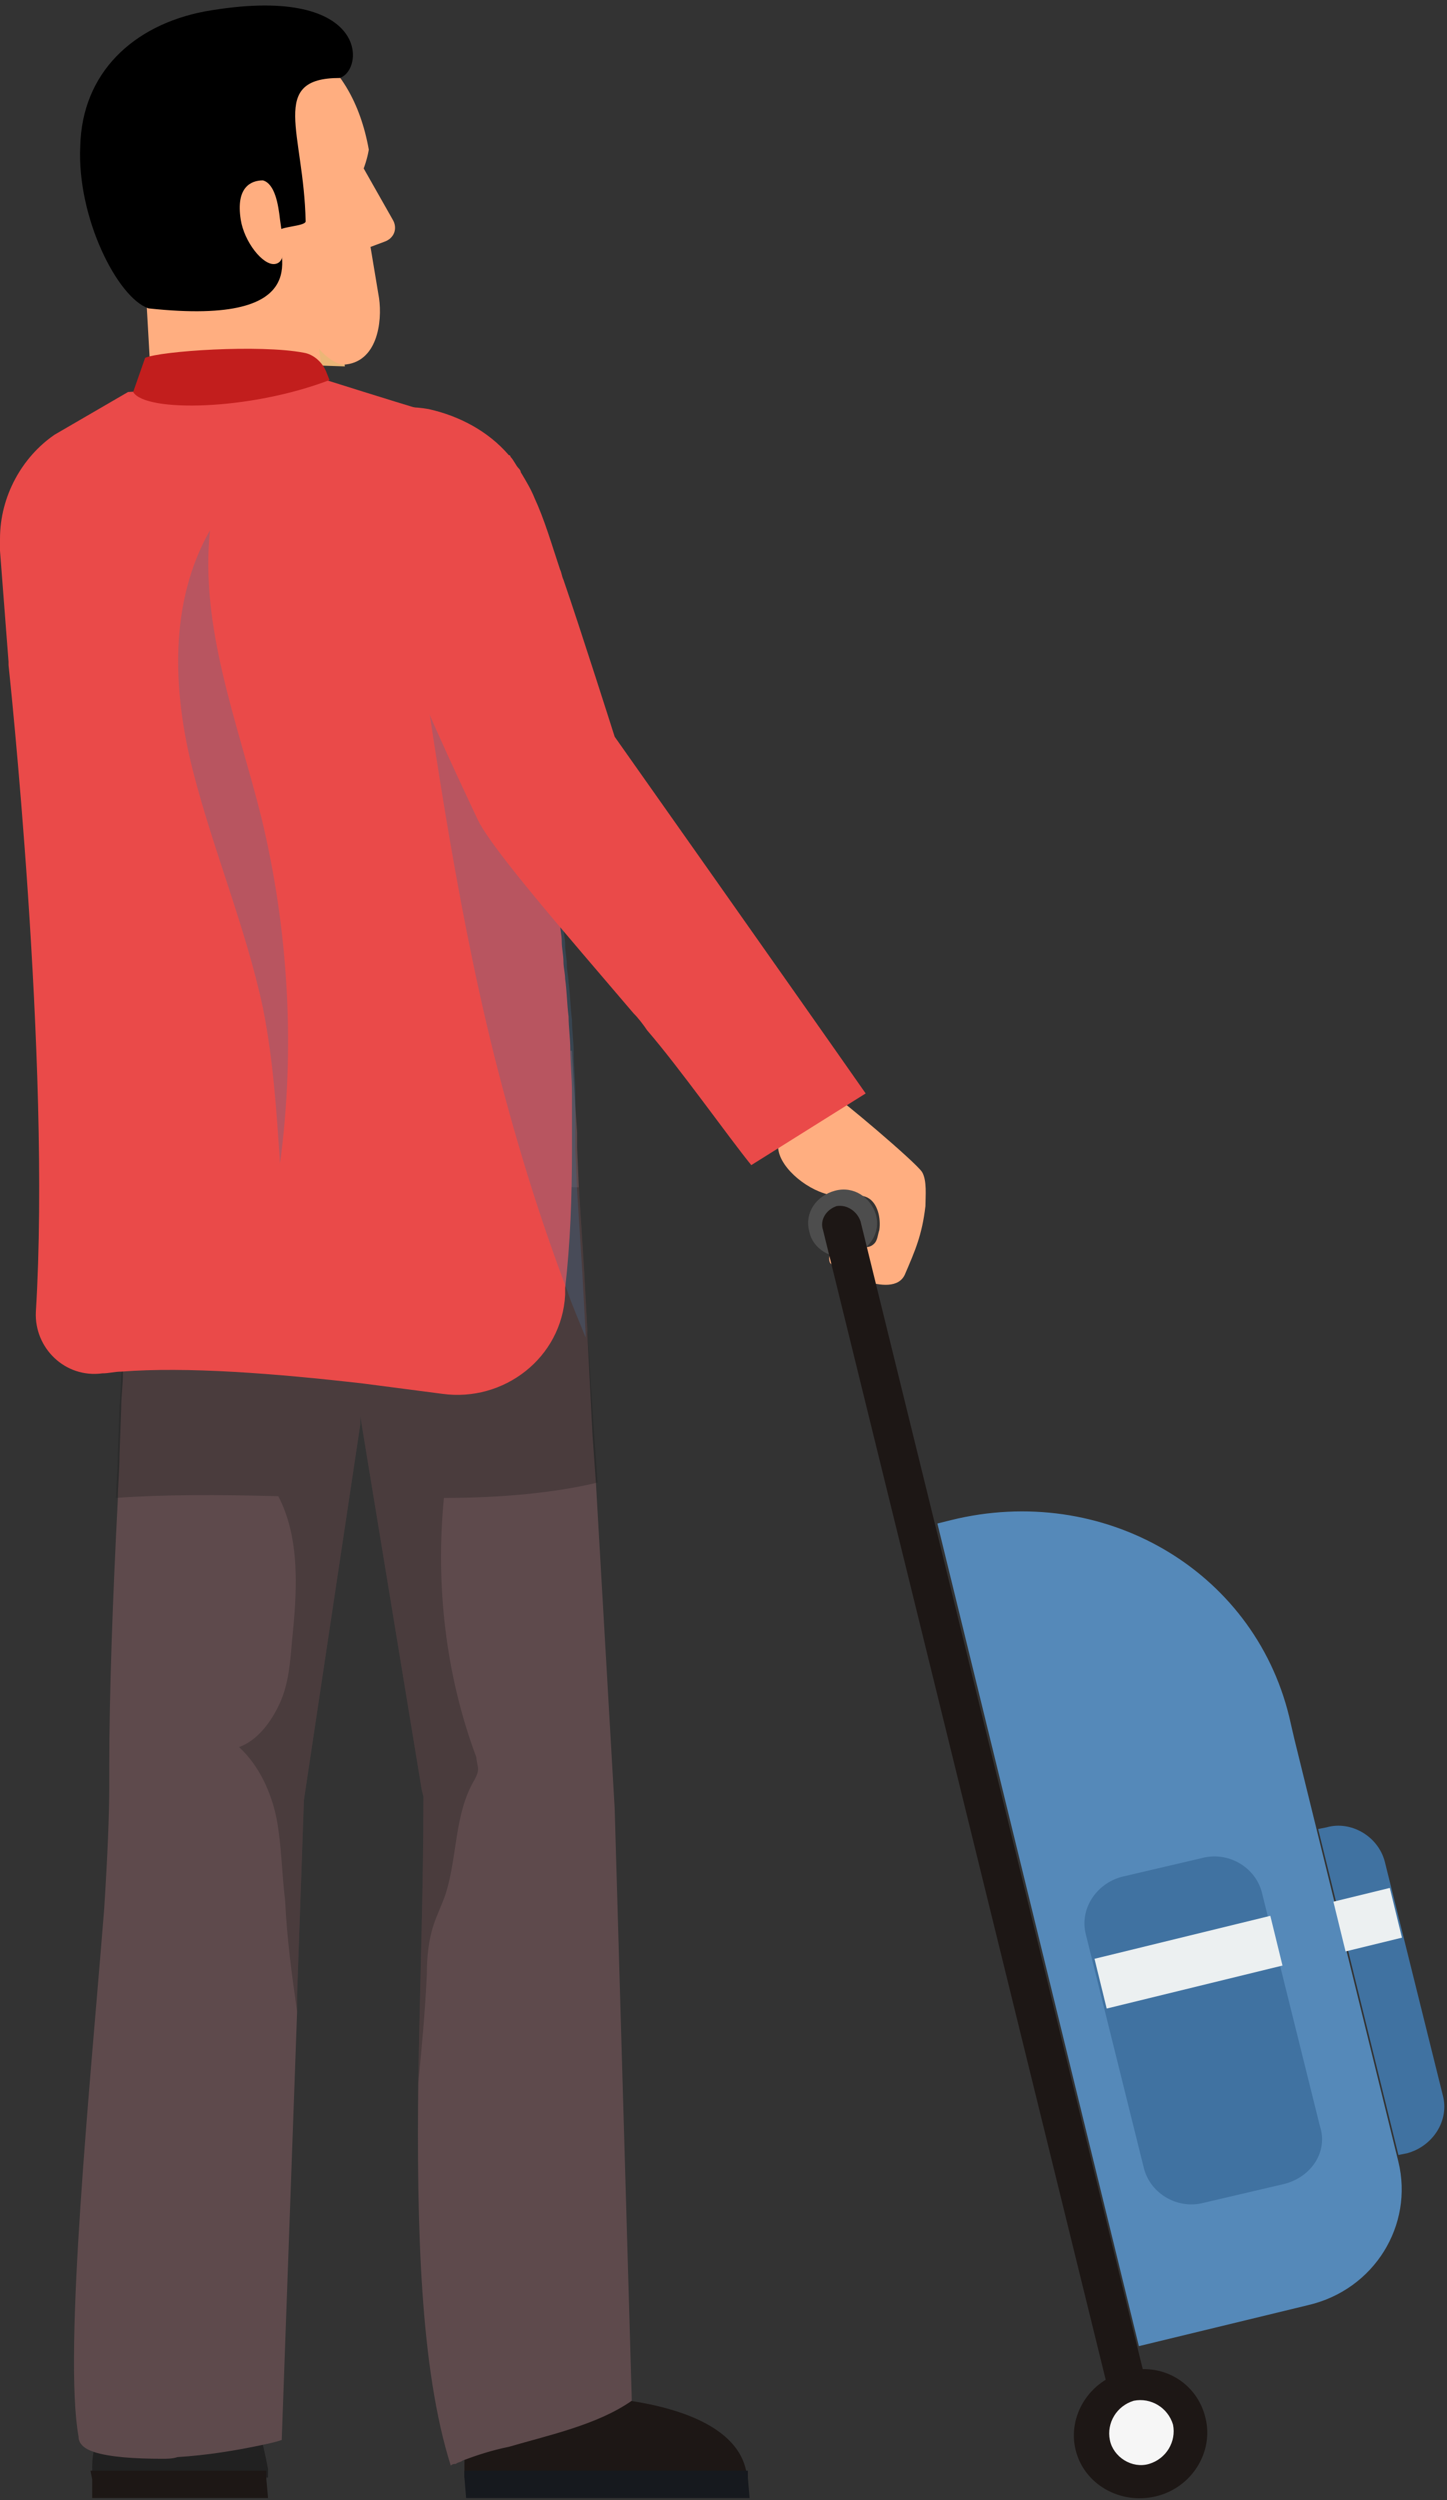 <svg width="205" height="354" viewBox="0 0 205 354" fill="none" xmlns="http://www.w3.org/2000/svg">
<rect x="0" y="0" width="205" height="354" fill="#333333" stroke="none"/>
<path d="M130.626 165.946C131.351 167.154 131.11 169.329 131.11 170.779C130.626 174.887 129.658 177.062 128.207 180.445C126.513 184.312 117.805 179.479 117.563 178.754C117.321 178.029 117.563 177.062 118.289 176.579C119.982 175.37 122.401 177.545 123.853 176.095C124.336 175.612 124.336 174.887 124.578 174.162C124.82 172.47 124.336 170.296 122.885 169.571C121.917 169.087 120.466 169.329 119.257 169.329C116.112 169.571 111.758 166.671 110.548 163.771C109.339 160.871 111.758 158.212 114.177 156.279C115.144 155.313 116.596 154.829 118.047 155.071C118.773 155.313 129.658 164.496 130.626 165.946Z" fill="#FFAE80"/>
<path d="M13.06 349.85C13.06 350.091 13.06 350.575 13.06 350.816H37.976V350.333C37.976 350.091 37.976 350.091 37.976 349.85V349.608C37.734 348.4 37.492 347.192 37.25 346.225C36.041 342.358 33.138 341.15 29.751 340.667C28.542 340.425 27.332 340.425 25.881 340.425H24.913C19.108 340.425 14.27 340.908 13.302 346.95C13.06 348.158 13.06 348.883 13.06 349.85Z" fill="#212121"/>
<path d="M12.818 349.85L13.06 351.058V353.716H37.976L37.734 351.058V350.575V350.091V349.85H12.818Z" fill="#1D1715"/>
<path d="M65.796 348.4C65.796 348.883 65.796 349.366 65.796 349.85V350.816H105.951C105.951 350.333 105.951 350.091 105.709 349.85C104.499 344.05 97.242 341.15 89.26 339.942C82.97 338.975 76.439 339.217 71.359 339.942C69.666 340.183 68.215 340.425 67.005 340.908C66.521 341.15 65.312 341.392 65.796 348.4Z" fill="#1D1715"/>
<path d="M65.797 349.849V350.816L66.039 353.716H106.194L105.952 350.816V349.849H65.797Z" fill="#16191E"/>
<path d="M11.128 345.017C11.128 345.983 11.854 346.708 13.305 347.192C15.482 347.916 19.11 348.158 22.981 348.158C23.706 348.158 24.432 348.158 25.158 347.916C29.27 347.675 33.624 346.95 37.011 346.225C38.22 345.983 39.188 345.742 39.913 345.5L42.091 284.843V282.426L43.058 254.877L51.041 201.711V200.503L59.749 253.427L59.991 254.394C59.991 267.202 59.507 280.735 59.265 294.268C59.023 315.292 59.507 335.35 63.861 349.125C64.103 348.883 64.345 348.883 64.587 348.883C64.829 348.641 65.313 348.641 65.555 348.4C67.49 347.675 69.667 346.95 72.086 346.466C77.891 344.775 84.664 343.325 89.502 339.942V339.7L87.083 256.085L84.422 209.928L83.939 203.161L83.213 188.903V188.42L82.729 179.479L82.004 168.12L81.762 162.562V160.387L81.52 156.762L81.278 153.138L81.036 148.788H13.063C12.821 150.479 12.821 151.929 12.821 153.621C12.821 154.829 12.821 155.796 12.821 157.004C12.821 161.112 13.063 164.979 13.305 168.845C13.305 169.57 13.547 170.054 13.547 170.779C14.031 174.645 14.756 178.512 15.482 182.137C15.724 183.345 15.966 184.312 16.208 185.52C16.692 187.212 17.175 188.903 17.659 190.595C17.659 191.803 17.417 193.012 17.417 194.462C17.417 196.153 17.175 197.603 17.175 199.295L16.933 206.061C16.933 208.236 16.692 210.411 16.692 212.345C15.966 226.361 15.482 239.894 15.482 250.044C15.482 251.01 15.482 251.977 15.482 252.944C15.482 256.81 15.24 262.852 14.756 270.343C12.821 294.751 8.951 332.934 11.128 345.017Z" fill="#5E4A4C"/>
<path opacity="0.3" d="M13.305 170.779C13.789 174.646 14.514 178.512 15.24 182.137C15.482 183.345 15.724 184.312 15.966 185.52C16.449 187.212 16.933 188.904 17.417 190.595C17.175 193.495 17.175 196.395 16.933 199.053L16.691 205.82C16.691 207.995 16.449 210.17 16.449 212.103C22.981 211.62 30.963 211.62 39.429 211.861C42.574 217.903 42.09 225.395 41.365 232.403C41.123 235.303 40.881 238.444 39.671 241.103C38.462 243.761 36.527 246.419 33.866 247.386C36.769 250.044 38.462 253.911 39.188 257.535C39.913 261.402 39.913 265.269 40.397 269.135C40.639 274.452 41.365 279.768 42.09 284.843V282.427L43.058 254.877L51.041 201.712V200.503L59.749 253.427L59.991 254.394C59.991 267.202 59.507 280.977 59.265 294.268C59.265 294.51 59.265 294.751 59.265 294.993C59.749 289.918 60.233 284.843 60.474 279.527C60.474 277.11 60.716 274.693 61.442 272.519C61.926 271.069 62.652 269.619 63.135 268.169C64.829 262.852 64.345 256.811 67.248 251.977C67.49 251.494 67.731 251.011 67.731 250.527C67.731 250.044 67.49 249.319 67.49 248.836C63.135 237.236 61.684 224.428 62.894 212.103C71.118 212.103 78.617 211.378 84.664 209.928L84.18 203.162L83.213 188.42L82.729 179.479L82.003 168.121C69.909 167.879 57.572 169.812 45.477 170.296C34.592 171.262 23.948 170.779 13.305 170.779Z" fill="#1D1D1B"/>
<path d="M41.121 46.323L47.894 45.356L48.862 51.881L41.605 51.64L41.121 46.323Z" fill="#EBB677"/>
<path d="M21.286 52.123L20.076 30.857C29.268 30.615 41.363 29.89 43.54 29.407C43.54 29.407 44.508 44.873 45.475 51.398C49.588 68.314 29.51 70.731 21.286 52.123Z" fill="#FFAE80"/>
<path d="M17.416 34.724C15.239 30.857 14.997 28.924 14.029 24.574C11.61 4.033 23.705 5 31.446 3.791C40.396 2.825 49.83 7.658 52.249 21.191C52.007 22.641 51.523 23.849 51.523 23.849L55.635 31.099C56.361 32.307 55.877 33.757 54.426 34.24L52.491 34.965C52.733 36.415 53.7 42.215 53.7 42.215C54.184 45.599 53.458 51.398 48.62 51.64C46.685 51.398 42.089 48.257 39.67 35.932C36.526 36.174 19.109 37.624 17.416 34.724Z" fill="#FFAE80"/>
<path d="M21.046 43.665C45.478 46.323 39.188 35.207 39.43 32.79C39.43 32.065 43.3 32.065 43.3 31.34C43.059 18.774 37.979 11.041 48.139 11.041C51.767 9.832 52.251 -2.492 29.029 1.616C18.869 3.549 11.612 10.316 11.37 20.707C10.886 30.857 16.692 42.215 21.046 43.665Z" fill="black"/>
<path d="M34.106 31.099C34.59 34.24 37.251 37.624 38.944 37.382C40.638 37.141 40.154 34.482 39.67 31.099C39.428 28.924 38.944 26.024 37.251 25.541C35.558 25.541 33.381 26.507 34.106 31.099Z" fill="#FFAE80"/>
<path d="M0 76.289C0 76.773 0 77.256 0 77.739V77.981L1.209 93.689V94.172C1.209 94.172 7.257 150.238 5.08 185.762C4.838 190.837 9.192 195.187 14.514 194.462C15.481 194.462 16.207 194.22 17.175 194.22C26.367 193.495 38.945 194.462 51.524 195.912C55.152 196.395 59.023 196.878 62.651 197.362C71.359 198.57 79.584 192.287 80.068 183.345V183.104C80.068 182.862 80.068 182.62 80.068 182.379C80.793 176.095 81.035 169.571 81.035 162.562V160.388C81.035 158.454 81.035 156.763 81.035 154.829C81.035 152.654 80.793 150.479 80.793 148.546C80.793 147.096 80.552 145.405 80.552 143.955C80.31 142.021 80.31 140.33 80.068 138.638C80.068 137.913 79.826 136.946 79.826 136.221C79.826 135.255 79.584 134.288 79.584 133.321C79.584 132.355 79.342 131.63 79.342 130.663C79.342 129.697 79.1 128.972 79.1 128.005V127.763C79.1 127.038 78.858 126.313 78.858 125.347C78.858 124.38 78.616 123.655 78.616 122.688C78.133 118.097 77.407 113.747 76.923 109.397C76.197 104.564 75.472 99.972 74.746 95.864C74.262 93.689 74.02 91.514 73.537 89.581C72.811 85.956 72.327 82.814 71.601 79.914C71.118 77.014 70.634 74.839 70.15 73.148C69.666 70.731 69.182 69.281 69.182 69.281C66.763 64.931 67.489 61.548 62.893 59.131C62.893 59.131 62.651 59.131 62.409 58.89C61.925 58.648 61.2 58.406 60.474 58.165H60.232C55.394 56.715 46.202 53.815 46.202 53.815H45.718H45.477L22.496 55.265L18.142 55.506L7.741 61.548C3.145 64.69 0 70.248 0 76.289Z" fill="#EA4A49"/>
<path d="M43.057 49.948C36.767 48.74 22.738 49.706 20.561 50.673L18.867 55.506C20.561 58.406 35.316 58.164 46.685 53.815L46.202 52.606C45.718 51.398 44.508 50.19 43.057 49.948Z" fill="#C21E1D"/>
<path opacity="0.3" d="M57.812 80.398C61.199 103.356 64.344 126.555 69.907 149.03C72.81 160.629 76.197 171.746 80.309 182.62C81.034 184.795 82.002 186.97 82.97 189.387V188.904L82.486 179.962L81.76 168.604L81.518 163.046V160.871C81.518 158.938 81.518 157.246 81.518 155.313C81.518 153.138 81.276 150.963 81.276 149.03C81.276 147.58 81.034 145.888 81.034 144.438C80.793 142.505 80.793 140.813 80.551 139.121C80.551 138.396 80.309 137.43 80.309 136.705C80.309 135.738 80.067 134.771 80.067 133.805C80.067 132.838 79.825 132.113 79.825 131.147C79.825 130.18 79.583 129.455 79.583 128.488V128.247C69.907 113.747 65.553 96.106 57.812 80.398Z" fill="#456F96"/>
<path d="M50.798 60.823C50.073 61.79 49.831 62.757 49.347 63.723C48.38 67.59 48.621 72.665 50.315 76.29C50.315 76.29 50.315 76.29 50.315 76.531C51.766 80.156 53.459 83.539 54.911 87.164C55.878 89.339 56.846 91.514 57.814 93.931C59.265 97.072 60.474 100.456 61.926 103.597C63.861 107.947 65.796 112.055 67.731 116.164C69.908 120.514 80.068 132.113 89.744 143.471C90.47 144.196 91.195 145.163 91.679 145.888C96.275 151.205 103.29 161.113 106.435 164.979L122.642 154.829C111.998 139.605 87.083 104.322 87.083 104.322C87.083 104.322 82.245 89.098 79.826 82.089C79.584 81.606 79.584 81.123 79.342 80.639C78.133 77.014 77.165 73.631 75.714 70.49C75.23 69.281 74.504 68.073 73.779 66.865C73.779 66.865 73.779 66.623 73.537 66.381C73.053 65.898 72.811 65.173 72.327 64.69C72.327 64.69 72.327 64.448 72.085 64.448C69.183 61.065 65.07 58.89 60.716 57.923C56.604 57.198 52.976 57.923 50.798 60.823Z" fill="#EA4A49"/>
<path opacity="0.3" d="M37.253 142.746C34.834 131.388 30.238 120.513 27.335 109.155C24.433 97.797 23.949 85.231 29.754 75.081C28.303 88.856 33.625 102.147 37.011 115.68C40.882 131.63 41.849 148.546 39.672 164.737C39.188 157.488 38.705 149.996 37.253 142.746Z" fill="#456F96"/>
<path d="M134.738 215.244L132.803 215.727L161.347 332.208L185.294 326.408C194.728 324.233 200.292 315.05 198.115 306.109L194.728 292.334L183.359 246.177L182.633 243.035C177.554 222.252 156.267 209.928 134.738 215.244Z" fill="#5589B9"/>
<path d="M124.093 171.987C124.818 174.645 123.125 177.062 120.464 177.787C117.803 178.512 115.143 176.82 114.659 174.404C113.933 171.745 115.626 169.329 118.287 168.604C120.948 167.879 123.367 169.57 124.093 171.987Z" fill="#4D4D4D"/>
<path d="M158.687 345.258L164.008 344.05L121.918 172.954C121.435 171.504 119.983 170.537 118.532 170.779C117.08 171.262 116.113 172.712 116.597 174.162L158.687 345.258Z" fill="#1D1715"/>
<path d="M181.909 309.25L170.54 311.909C166.911 312.875 163.041 310.7 162.073 307.076L153.849 273.968C152.881 270.343 155.3 266.718 158.929 265.751L170.298 263.093C173.926 262.127 177.797 264.301 178.764 267.926L186.989 301.034C188.198 304.659 185.779 308.284 181.909 309.25Z" fill="#4072A1"/>
<path d="M196.18 263.576L204.405 296.684C205.372 300.309 202.953 303.934 199.325 304.901L198.115 305.142L186.746 258.985L187.956 258.743C191.342 257.777 195.213 259.952 196.18 263.576Z" fill="#4072A1"/>
<path d="M179.97 271.276L155.062 277.362L156.787 284.405L181.694 278.318L179.97 271.276Z" fill="#ECF0F1"/>
<path d="M196.896 267.325L188.906 269.276L190.629 276.318L198.618 274.368L196.896 267.325Z" fill="#ECF0F1"/>
<path d="M170.78 342.358C171.989 347.191 168.844 352.266 163.765 353.474C158.685 354.683 153.605 351.783 152.396 346.95C151.186 342.116 154.331 337.042 159.411 335.833C164.49 334.383 169.57 337.283 170.78 342.358Z" fill="#1D1715"/>
<path d="M166.185 343.324C166.669 345.741 165.218 348.157 162.799 348.882C160.38 349.607 157.719 347.916 157.235 345.499C156.751 343.083 158.203 340.666 160.622 339.941C163.041 339.458 165.46 340.908 166.185 343.324Z" fill="#F6F6F6"/>
</svg>

